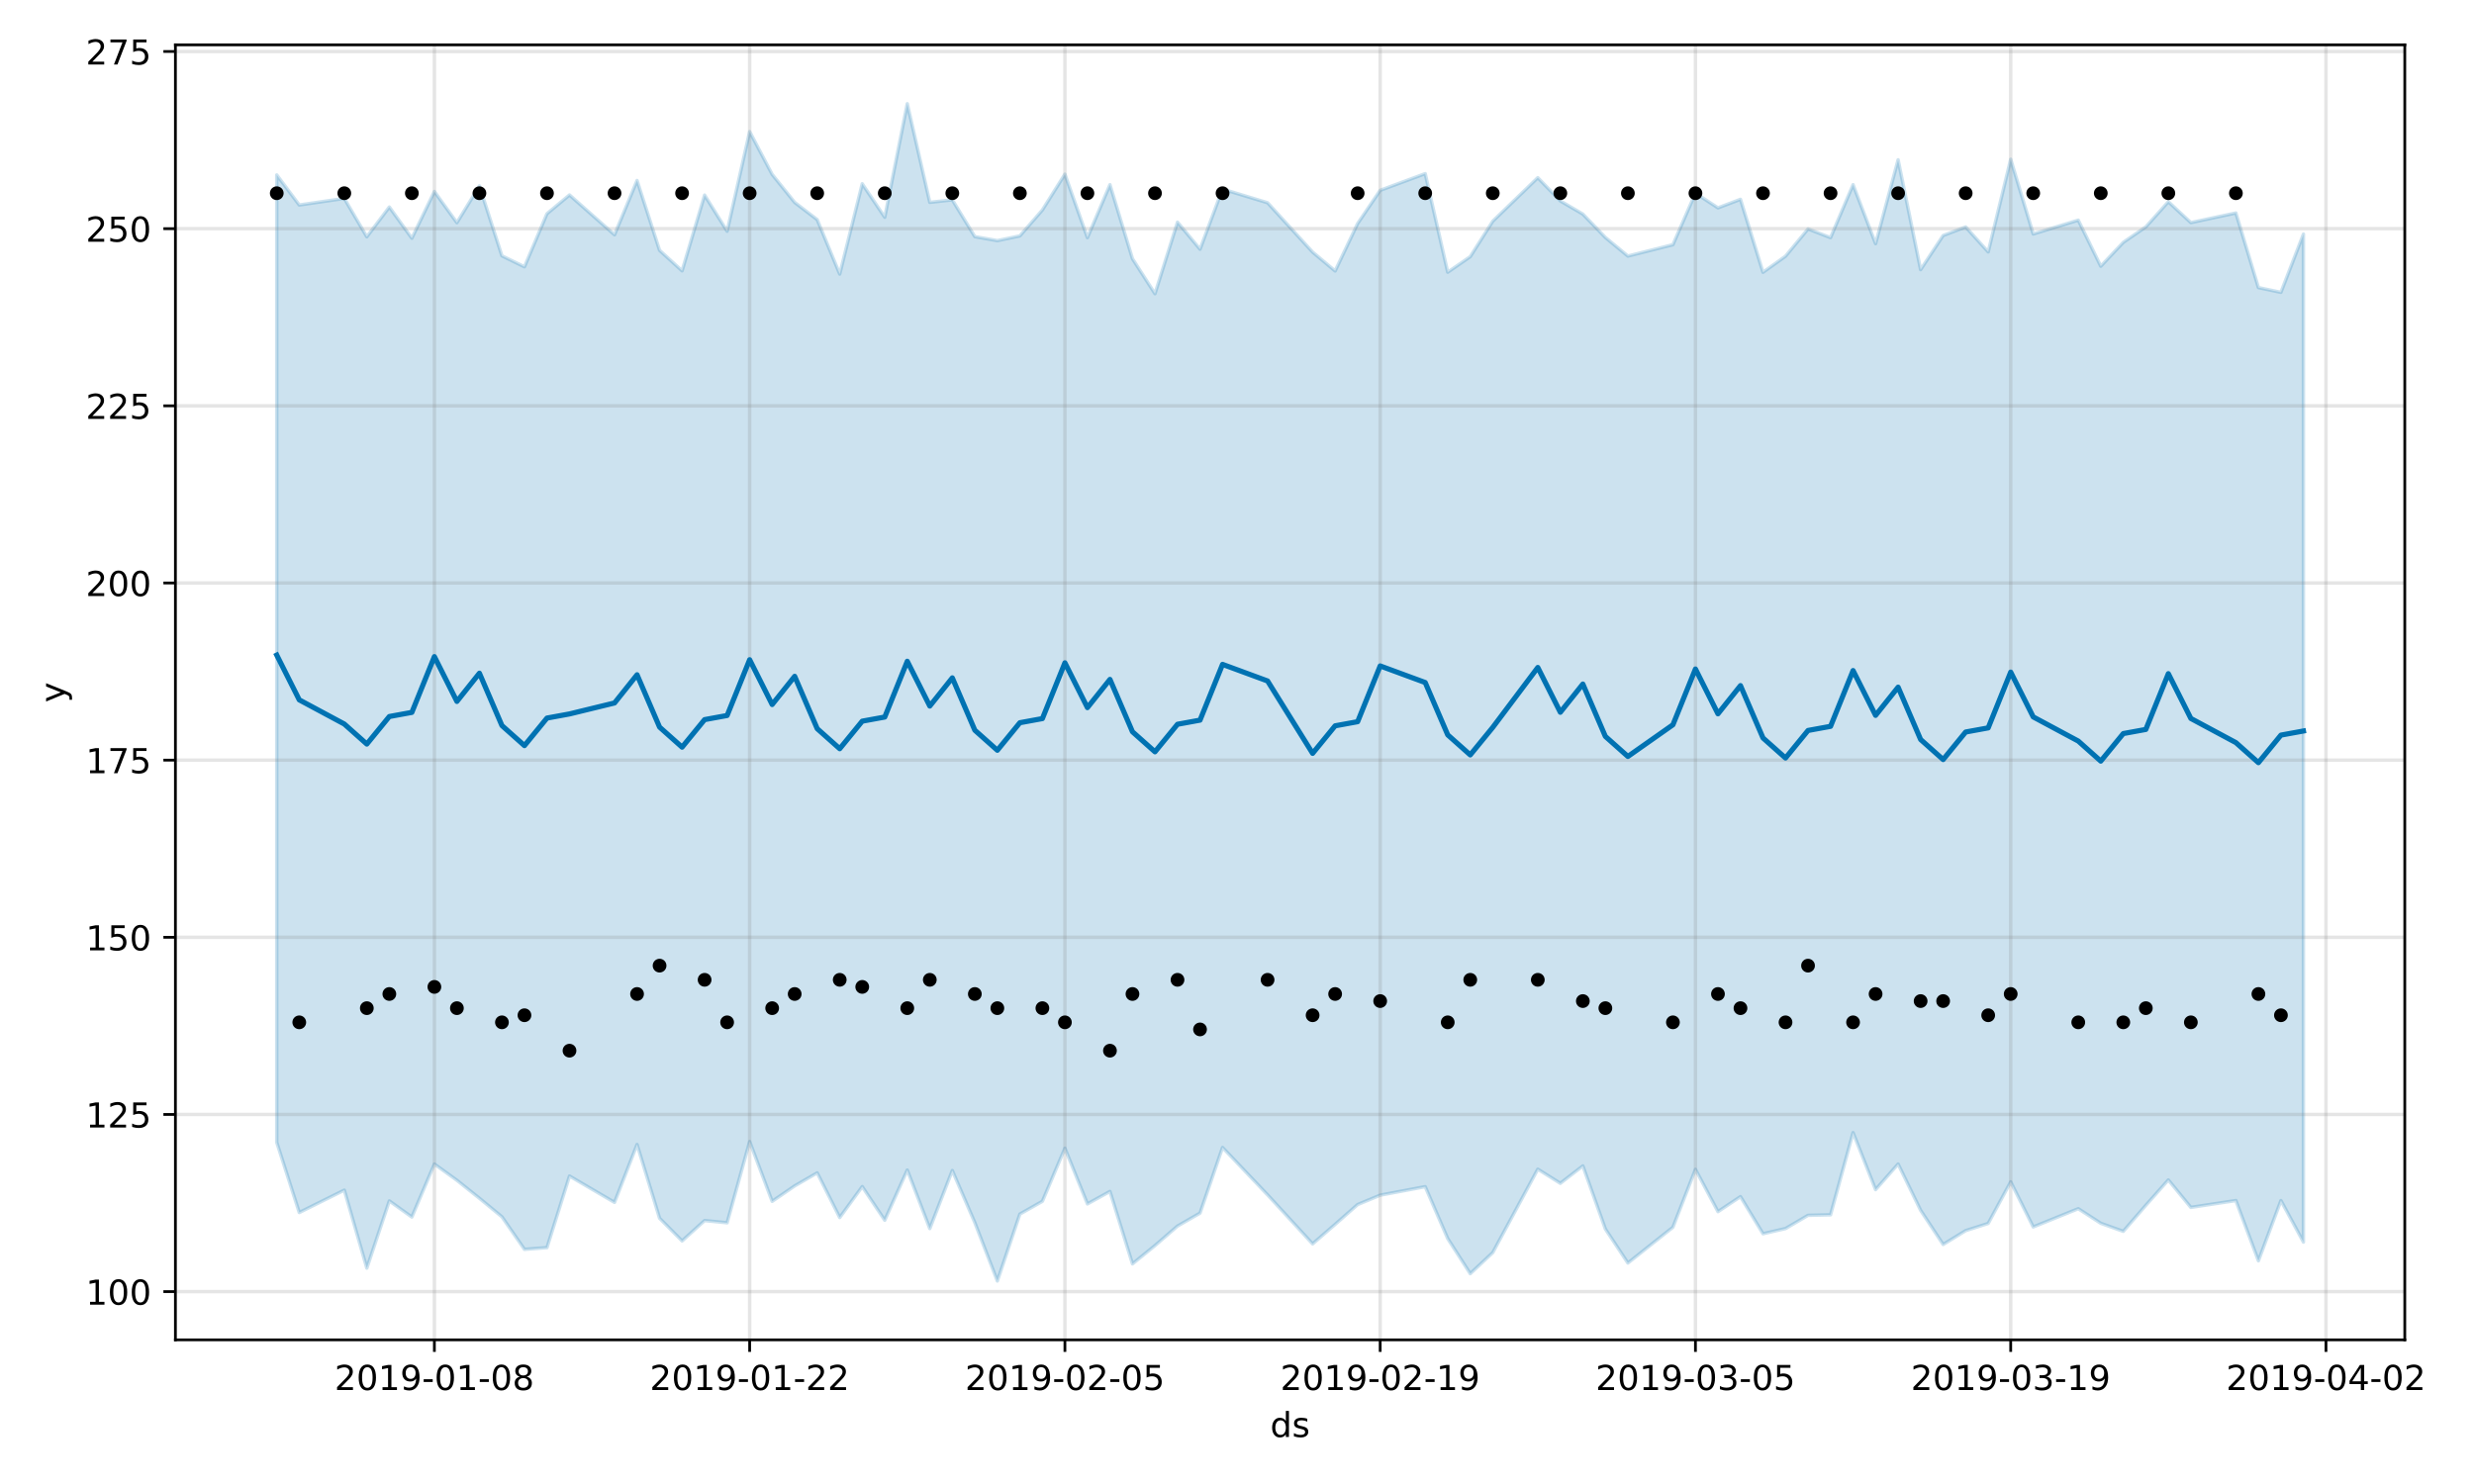 <?xml version="1.0" encoding="utf-8" standalone="no"?>
<!DOCTYPE svg PUBLIC "-//W3C//DTD SVG 1.1//EN"
  "http://www.w3.org/Graphics/SVG/1.1/DTD/svg11.dtd">
<!-- Created with matplotlib (https://matplotlib.org/) -->
<svg height="432pt" version="1.1" viewBox="0 0 720 432" width="720pt" xmlns="http://www.w3.org/2000/svg" xmlns:xlink="http://www.w3.org/1999/xlink">
 <defs>
  <style type="text/css">
*{stroke-linecap:butt;stroke-linejoin:round;}
  </style>
 </defs>
 <g id="figure_1">
  <g id="patch_1">
   <path d="M 0 432 
L 720 432 
L 720 0 
L 0 0 
z
" style="fill:#ffffff;"/>
  </g>
  <g id="axes_1">
   <g id="patch_2">
    <path d="M 51.05 390.04 
L 699.857 390.04 
L 699.857 13.057 
L 51.05 13.057 
z
" style="fill:#ffffff;"/>
   </g>
   <g id="PolyCollection_1">
    <defs>
     <path d="M 80.541 -381.076 
L 80.541 -99.448 
L 87.095 -79.021 
L 100.202 -85.546 
L 106.756 -62.843 
L 113.309 -82.403 
L 119.863 -77.709 
L 126.417 -93.141 
L 132.97 -88.411 
L 139.524 -83.177 
L 146.077 -77.779 
L 152.631 -68.306 
L 159.185 -68.809 
L 165.738 -89.647 
L 178.845 -81.977 
L 185.399 -98.832 
L 191.953 -77.359 
L 198.506 -70.758 
L 205.06 -76.685 
L 211.613 -76.04 
L 218.167 -99.696 
L 224.721 -82.28 
L 231.274 -86.773 
L 237.828 -90.565 
L 244.381 -77.558 
L 250.935 -86.579 
L 257.489 -76.776 
L 264.042 -91.392 
L 270.596 -74.35 
L 277.15 -91.256 
L 283.703 -76.085 
L 290.257 -59.096 
L 296.81 -78.571 
L 303.364 -82.29 
L 309.918 -97.741 
L 316.471 -81.534 
L 323.025 -85.164 
L 329.578 -64.082 
L 336.132 -69.408 
L 342.686 -75.083 
L 349.239 -78.855 
L 355.793 -97.958 
L 368.9 -84.17 
L 382.007 -69.9 
L 388.561 -75.576 
L 395.114 -81.347 
L 401.668 -84.078 
L 414.775 -86.55 
L 421.329 -71.437 
L 427.883 -61.225 
L 434.436 -67.367 
L 447.543 -91.641 
L 454.097 -87.532 
L 460.651 -92.594 
L 467.204 -74.231 
L 473.758 -64.33 
L 486.865 -74.739 
L 493.419 -91.6 
L 499.972 -79.283 
L 506.526 -83.655 
L 513.079 -72.85 
L 519.633 -74.358 
L 526.187 -78.208 
L 532.74 -78.353 
L 539.294 -102.282 
L 545.847 -85.693 
L 552.401 -93.147 
L 558.955 -79.668 
L 565.508 -69.723 
L 572.062 -73.756 
L 578.616 -75.849 
L 585.169 -87.97 
L 591.723 -74.821 
L 604.83 -80.143 
L 611.384 -75.893 
L 617.937 -73.546 
L 624.491 -81.12 
L 631.044 -88.51 
L 637.598 -80.519 
L 650.705 -82.51 
L 657.259 -64.974 
L 663.812 -82.509 
L 670.366 -70.419 
L 670.366 -363.859 
L 670.366 -363.859 
L 663.812 -346.903 
L 657.259 -348.28 
L 650.705 -370.001 
L 637.598 -367.199 
L 631.044 -373.271 
L 624.491 -365.947 
L 617.937 -361.45 
L 611.384 -354.504 
L 604.83 -367.913 
L 591.723 -363.894 
L 585.169 -385.639 
L 578.616 -358.668 
L 572.062 -365.932 
L 565.508 -363.449 
L 558.955 -353.504 
L 552.401 -385.491 
L 545.847 -361.068 
L 539.294 -378.237 
L 532.74 -362.829 
L 526.187 -365.354 
L 519.633 -357.424 
L 513.079 -352.738 
L 506.526 -373.977 
L 499.972 -371.493 
L 493.419 -375.783 
L 486.865 -360.767 
L 473.758 -357.463 
L 467.204 -362.878 
L 460.651 -369.682 
L 454.097 -373.513 
L 447.543 -380.273 
L 434.436 -367.614 
L 427.883 -357.286 
L 421.329 -352.766 
L 414.775 -381.454 
L 401.668 -376.595 
L 395.114 -366.93 
L 388.561 -353.126 
L 382.007 -358.616 
L 368.9 -372.982 
L 355.793 -376.958 
L 349.239 -359.457 
L 342.686 -367.329 
L 336.132 -346.5 
L 329.578 -356.691 
L 323.025 -378.235 
L 316.471 -362.816 
L 309.918 -381.298 
L 303.364 -370.875 
L 296.81 -363.332 
L 290.257 -361.957 
L 283.703 -363.117 
L 277.15 -373.821 
L 270.596 -373.098 
L 264.042 -401.807 
L 257.489 -368.759 
L 250.935 -378.505 
L 244.381 -352.216 
L 237.828 -368.065 
L 231.274 -373.077 
L 224.721 -381.233 
L 218.167 -393.683 
L 211.613 -364.694 
L 205.06 -375.209 
L 198.506 -353.165 
L 191.953 -359.127 
L 185.399 -379.456 
L 178.845 -363.66 
L 165.738 -375.243 
L 159.185 -369.789 
L 152.631 -354.339 
L 146.077 -357.524 
L 139.524 -377.879 
L 132.97 -367.17 
L 126.417 -376.262 
L 119.863 -362.651 
L 113.309 -371.731 
L 106.756 -363.067 
L 100.202 -374.239 
L 87.095 -372.329 
L 80.541 -381.076 
z
" id="ma79e8fa54d" style="stroke:#0072b2;stroke-opacity:0.2;"/>
    </defs>
    <g clip-path="url(#p77fbfadb87)">
     <use style="fill:#0072b2;fill-opacity:0.2;stroke:#0072b2;stroke-opacity:0.2;" x="0" xlink:href="#ma79e8fa54d" y="432"/>
    </g>
   </g>
   <g id="matplotlib.axis_1">
    <g id="xtick_1">
     <g id="line2d_1">
      <path clip-path="url(#p77fbfadb87)" d="M 126.417 390.04 
L 126.417 13.057 
" style="fill:none;stroke:#808080;stroke-linecap:square;stroke-opacity:0.2;"/>
     </g>
     <g id="line2d_2">
      <defs>
       <path d="M 0 0 
L 0 3.5 
" id="mb9d29eb233" style="stroke:#000000;stroke-width:0.8;"/>
      </defs>
      <g>
       <use style="stroke:#000000;stroke-width:0.8;" x="126.417" xlink:href="#mb9d29eb233" y="390.04"/>
      </g>
     </g>
     <g id="text_1">
      <!-- 2019-01-08 -->
      <defs>
       <path d="M 19.188 8.297 
L 53.609 8.297 
L 53.609 0 
L 7.328 0 
L 7.328 8.297 
Q 12.938 14.109 22.625 23.891 
Q 32.328 33.688 34.812 36.531 
Q 39.547 41.844 41.422 45.531 
Q 43.312 49.219 43.312 52.781 
Q 43.312 58.594 39.234 62.25 
Q 35.156 65.922 28.609 65.922 
Q 23.969 65.922 18.812 64.312 
Q 13.672 62.703 7.812 59.422 
L 7.812 69.391 
Q 13.766 71.781 18.938 73 
Q 24.125 74.219 28.422 74.219 
Q 39.75 74.219 46.484 68.547 
Q 53.219 62.891 53.219 53.422 
Q 53.219 48.922 51.531 44.891 
Q 49.859 40.875 45.406 35.406 
Q 44.188 33.984 37.641 27.219 
Q 31.109 20.453 19.188 8.297 
z
" id="DejaVuSans-50"/>
       <path d="M 31.781 66.406 
Q 24.172 66.406 20.328 58.906 
Q 16.5 51.422 16.5 36.375 
Q 16.5 21.391 20.328 13.891 
Q 24.172 6.391 31.781 6.391 
Q 39.453 6.391 43.281 13.891 
Q 47.125 21.391 47.125 36.375 
Q 47.125 51.422 43.281 58.906 
Q 39.453 66.406 31.781 66.406 
z
M 31.781 74.219 
Q 44.047 74.219 50.516 64.516 
Q 56.984 54.828 56.984 36.375 
Q 56.984 17.969 50.516 8.266 
Q 44.047 -1.422 31.781 -1.422 
Q 19.531 -1.422 13.062 8.266 
Q 6.594 17.969 6.594 36.375 
Q 6.594 54.828 13.062 64.516 
Q 19.531 74.219 31.781 74.219 
z
" id="DejaVuSans-48"/>
       <path d="M 12.406 8.297 
L 28.516 8.297 
L 28.516 63.922 
L 10.984 60.406 
L 10.984 69.391 
L 28.422 72.906 
L 38.281 72.906 
L 38.281 8.297 
L 54.391 8.297 
L 54.391 0 
L 12.406 0 
z
" id="DejaVuSans-49"/>
       <path d="M 10.984 1.516 
L 10.984 10.5 
Q 14.703 8.734 18.5 7.812 
Q 22.312 6.891 25.984 6.891 
Q 35.75 6.891 40.891 13.453 
Q 46.047 20.016 46.781 33.406 
Q 43.953 29.203 39.594 26.953 
Q 35.25 24.703 29.984 24.703 
Q 19.047 24.703 12.672 31.312 
Q 6.297 37.938 6.297 49.422 
Q 6.297 60.641 12.938 67.422 
Q 19.578 74.219 30.609 74.219 
Q 43.266 74.219 49.922 64.516 
Q 56.594 54.828 56.594 36.375 
Q 56.594 19.141 48.406 8.859 
Q 40.234 -1.422 26.422 -1.422 
Q 22.703 -1.422 18.891 -0.688 
Q 15.094 0.047 10.984 1.516 
z
M 30.609 32.422 
Q 37.25 32.422 41.125 36.953 
Q 45.016 41.5 45.016 49.422 
Q 45.016 57.281 41.125 61.844 
Q 37.25 66.406 30.609 66.406 
Q 23.969 66.406 20.094 61.844 
Q 16.219 57.281 16.219 49.422 
Q 16.219 41.5 20.094 36.953 
Q 23.969 32.422 30.609 32.422 
z
" id="DejaVuSans-57"/>
       <path d="M 4.891 31.391 
L 31.203 31.391 
L 31.203 23.391 
L 4.891 23.391 
z
" id="DejaVuSans-45"/>
       <path d="M 31.781 34.625 
Q 24.75 34.625 20.719 30.859 
Q 16.703 27.094 16.703 20.516 
Q 16.703 13.922 20.719 10.156 
Q 24.75 6.391 31.781 6.391 
Q 38.812 6.391 42.859 10.172 
Q 46.922 13.969 46.922 20.516 
Q 46.922 27.094 42.891 30.859 
Q 38.875 34.625 31.781 34.625 
z
M 21.922 38.812 
Q 15.578 40.375 12.031 44.719 
Q 8.5 49.078 8.5 55.328 
Q 8.5 64.062 14.719 69.141 
Q 20.953 74.219 31.781 74.219 
Q 42.672 74.219 48.875 69.141 
Q 55.078 64.062 55.078 55.328 
Q 55.078 49.078 51.531 44.719 
Q 48 40.375 41.703 38.812 
Q 48.828 37.156 52.797 32.312 
Q 56.781 27.484 56.781 20.516 
Q 56.781 9.906 50.312 4.234 
Q 43.844 -1.422 31.781 -1.422 
Q 19.734 -1.422 13.25 4.234 
Q 6.781 9.906 6.781 20.516 
Q 6.781 27.484 10.781 32.312 
Q 14.797 37.156 21.922 38.812 
z
M 18.312 54.391 
Q 18.312 48.734 21.844 45.562 
Q 25.391 42.391 31.781 42.391 
Q 38.141 42.391 41.719 45.562 
Q 45.312 48.734 45.312 54.391 
Q 45.312 60.062 41.719 63.234 
Q 38.141 66.406 31.781 66.406 
Q 25.391 66.406 21.844 63.234 
Q 18.312 60.062 18.312 54.391 
z
" id="DejaVuSans-56"/>
      </defs>
      <g transform="translate(97.359 404.638)scale(0.1 -0.1)">
       <use xlink:href="#DejaVuSans-50"/>
       <use x="63.623" xlink:href="#DejaVuSans-48"/>
       <use x="127.246" xlink:href="#DejaVuSans-49"/>
       <use x="190.869" xlink:href="#DejaVuSans-57"/>
       <use x="254.492" xlink:href="#DejaVuSans-45"/>
       <use x="290.576" xlink:href="#DejaVuSans-48"/>
       <use x="354.199" xlink:href="#DejaVuSans-49"/>
       <use x="417.822" xlink:href="#DejaVuSans-45"/>
       <use x="453.906" xlink:href="#DejaVuSans-48"/>
       <use x="517.529" xlink:href="#DejaVuSans-56"/>
      </g>
     </g>
    </g>
    <g id="xtick_2">
     <g id="line2d_3">
      <path clip-path="url(#p77fbfadb87)" d="M 218.167 390.04 
L 218.167 13.057 
" style="fill:none;stroke:#808080;stroke-linecap:square;stroke-opacity:0.2;"/>
     </g>
     <g id="line2d_4">
      <g>
       <use style="stroke:#000000;stroke-width:0.8;" x="218.167" xlink:href="#mb9d29eb233" y="390.04"/>
      </g>
     </g>
     <g id="text_2">
      <!-- 2019-01-22 -->
      <g transform="translate(189.109 404.638)scale(0.1 -0.1)">
       <use xlink:href="#DejaVuSans-50"/>
       <use x="63.623" xlink:href="#DejaVuSans-48"/>
       <use x="127.246" xlink:href="#DejaVuSans-49"/>
       <use x="190.869" xlink:href="#DejaVuSans-57"/>
       <use x="254.492" xlink:href="#DejaVuSans-45"/>
       <use x="290.576" xlink:href="#DejaVuSans-48"/>
       <use x="354.199" xlink:href="#DejaVuSans-49"/>
       <use x="417.822" xlink:href="#DejaVuSans-45"/>
       <use x="453.906" xlink:href="#DejaVuSans-50"/>
       <use x="517.529" xlink:href="#DejaVuSans-50"/>
      </g>
     </g>
    </g>
    <g id="xtick_3">
     <g id="line2d_5">
      <path clip-path="url(#p77fbfadb87)" d="M 309.918 390.04 
L 309.918 13.057 
" style="fill:none;stroke:#808080;stroke-linecap:square;stroke-opacity:0.2;"/>
     </g>
     <g id="line2d_6">
      <g>
       <use style="stroke:#000000;stroke-width:0.8;" x="309.918" xlink:href="#mb9d29eb233" y="390.04"/>
      </g>
     </g>
     <g id="text_3">
      <!-- 2019-02-05 -->
      <defs>
       <path d="M 10.797 72.906 
L 49.516 72.906 
L 49.516 64.594 
L 19.828 64.594 
L 19.828 46.734 
Q 21.969 47.469 24.109 47.828 
Q 26.266 48.188 28.422 48.188 
Q 40.625 48.188 47.75 41.5 
Q 54.891 34.812 54.891 23.391 
Q 54.891 11.625 47.562 5.094 
Q 40.234 -1.422 26.906 -1.422 
Q 22.312 -1.422 17.547 -0.641 
Q 12.797 0.141 7.719 1.703 
L 7.719 11.625 
Q 12.109 9.234 16.797 8.062 
Q 21.484 6.891 26.703 6.891 
Q 35.156 6.891 40.078 11.328 
Q 45.016 15.766 45.016 23.391 
Q 45.016 31 40.078 35.438 
Q 35.156 39.891 26.703 39.891 
Q 22.75 39.891 18.812 39.016 
Q 14.891 38.141 10.797 36.281 
z
" id="DejaVuSans-53"/>
      </defs>
      <g transform="translate(280.86 404.638)scale(0.1 -0.1)">
       <use xlink:href="#DejaVuSans-50"/>
       <use x="63.623" xlink:href="#DejaVuSans-48"/>
       <use x="127.246" xlink:href="#DejaVuSans-49"/>
       <use x="190.869" xlink:href="#DejaVuSans-57"/>
       <use x="254.492" xlink:href="#DejaVuSans-45"/>
       <use x="290.576" xlink:href="#DejaVuSans-48"/>
       <use x="354.199" xlink:href="#DejaVuSans-50"/>
       <use x="417.822" xlink:href="#DejaVuSans-45"/>
       <use x="453.906" xlink:href="#DejaVuSans-48"/>
       <use x="517.529" xlink:href="#DejaVuSans-53"/>
      </g>
     </g>
    </g>
    <g id="xtick_4">
     <g id="line2d_7">
      <path clip-path="url(#p77fbfadb87)" d="M 401.668 390.04 
L 401.668 13.057 
" style="fill:none;stroke:#808080;stroke-linecap:square;stroke-opacity:0.2;"/>
     </g>
     <g id="line2d_8">
      <g>
       <use style="stroke:#000000;stroke-width:0.8;" x="401.668" xlink:href="#mb9d29eb233" y="390.04"/>
      </g>
     </g>
     <g id="text_4">
      <!-- 2019-02-19 -->
      <g transform="translate(372.61 404.638)scale(0.1 -0.1)">
       <use xlink:href="#DejaVuSans-50"/>
       <use x="63.623" xlink:href="#DejaVuSans-48"/>
       <use x="127.246" xlink:href="#DejaVuSans-49"/>
       <use x="190.869" xlink:href="#DejaVuSans-57"/>
       <use x="254.492" xlink:href="#DejaVuSans-45"/>
       <use x="290.576" xlink:href="#DejaVuSans-48"/>
       <use x="354.199" xlink:href="#DejaVuSans-50"/>
       <use x="417.822" xlink:href="#DejaVuSans-45"/>
       <use x="453.906" xlink:href="#DejaVuSans-49"/>
       <use x="517.529" xlink:href="#DejaVuSans-57"/>
      </g>
     </g>
    </g>
    <g id="xtick_5">
     <g id="line2d_9">
      <path clip-path="url(#p77fbfadb87)" d="M 493.419 390.04 
L 493.419 13.057 
" style="fill:none;stroke:#808080;stroke-linecap:square;stroke-opacity:0.2;"/>
     </g>
     <g id="line2d_10">
      <g>
       <use style="stroke:#000000;stroke-width:0.8;" x="493.419" xlink:href="#mb9d29eb233" y="390.04"/>
      </g>
     </g>
     <g id="text_5">
      <!-- 2019-03-05 -->
      <defs>
       <path d="M 40.578 39.312 
Q 47.656 37.797 51.625 33 
Q 55.609 28.219 55.609 21.188 
Q 55.609 10.406 48.188 4.484 
Q 40.766 -1.422 27.094 -1.422 
Q 22.516 -1.422 17.656 -0.516 
Q 12.797 0.391 7.625 2.203 
L 7.625 11.719 
Q 11.719 9.328 16.594 8.109 
Q 21.484 6.891 26.812 6.891 
Q 36.078 6.891 40.938 10.547 
Q 45.797 14.203 45.797 21.188 
Q 45.797 27.641 41.281 31.266 
Q 36.766 34.906 28.719 34.906 
L 20.219 34.906 
L 20.219 43.016 
L 29.109 43.016 
Q 36.375 43.016 40.234 45.922 
Q 44.094 48.828 44.094 54.297 
Q 44.094 59.906 40.109 62.906 
Q 36.141 65.922 28.719 65.922 
Q 24.656 65.922 20.016 65.031 
Q 15.375 64.156 9.812 62.312 
L 9.812 71.094 
Q 15.438 72.656 20.344 73.438 
Q 25.25 74.219 29.594 74.219 
Q 40.828 74.219 47.359 69.109 
Q 53.906 64.016 53.906 55.328 
Q 53.906 49.266 50.438 45.094 
Q 46.969 40.922 40.578 39.312 
z
" id="DejaVuSans-51"/>
      </defs>
      <g transform="translate(464.361 404.638)scale(0.1 -0.1)">
       <use xlink:href="#DejaVuSans-50"/>
       <use x="63.623" xlink:href="#DejaVuSans-48"/>
       <use x="127.246" xlink:href="#DejaVuSans-49"/>
       <use x="190.869" xlink:href="#DejaVuSans-57"/>
       <use x="254.492" xlink:href="#DejaVuSans-45"/>
       <use x="290.576" xlink:href="#DejaVuSans-48"/>
       <use x="354.199" xlink:href="#DejaVuSans-51"/>
       <use x="417.822" xlink:href="#DejaVuSans-45"/>
       <use x="453.906" xlink:href="#DejaVuSans-48"/>
       <use x="517.529" xlink:href="#DejaVuSans-53"/>
      </g>
     </g>
    </g>
    <g id="xtick_6">
     <g id="line2d_11">
      <path clip-path="url(#p77fbfadb87)" d="M 585.169 390.04 
L 585.169 13.057 
" style="fill:none;stroke:#808080;stroke-linecap:square;stroke-opacity:0.2;"/>
     </g>
     <g id="line2d_12">
      <g>
       <use style="stroke:#000000;stroke-width:0.8;" x="585.169" xlink:href="#mb9d29eb233" y="390.04"/>
      </g>
     </g>
     <g id="text_6">
      <!-- 2019-03-19 -->
      <g transform="translate(556.111 404.638)scale(0.1 -0.1)">
       <use xlink:href="#DejaVuSans-50"/>
       <use x="63.623" xlink:href="#DejaVuSans-48"/>
       <use x="127.246" xlink:href="#DejaVuSans-49"/>
       <use x="190.869" xlink:href="#DejaVuSans-57"/>
       <use x="254.492" xlink:href="#DejaVuSans-45"/>
       <use x="290.576" xlink:href="#DejaVuSans-48"/>
       <use x="354.199" xlink:href="#DejaVuSans-51"/>
       <use x="417.822" xlink:href="#DejaVuSans-45"/>
       <use x="453.906" xlink:href="#DejaVuSans-49"/>
       <use x="517.529" xlink:href="#DejaVuSans-57"/>
      </g>
     </g>
    </g>
    <g id="xtick_7">
     <g id="line2d_13">
      <path clip-path="url(#p77fbfadb87)" d="M 676.92 390.04 
L 676.92 13.057 
" style="fill:none;stroke:#808080;stroke-linecap:square;stroke-opacity:0.2;"/>
     </g>
     <g id="line2d_14">
      <g>
       <use style="stroke:#000000;stroke-width:0.8;" x="676.92" xlink:href="#mb9d29eb233" y="390.04"/>
      </g>
     </g>
     <g id="text_7">
      <!-- 2019-04-02 -->
      <defs>
       <path d="M 37.797 64.312 
L 12.891 25.391 
L 37.797 25.391 
z
M 35.203 72.906 
L 47.609 72.906 
L 47.609 25.391 
L 58.016 25.391 
L 58.016 17.188 
L 47.609 17.188 
L 47.609 0 
L 37.797 0 
L 37.797 17.188 
L 4.891 17.188 
L 4.891 26.703 
z
" id="DejaVuSans-52"/>
      </defs>
      <g transform="translate(647.862 404.638)scale(0.1 -0.1)">
       <use xlink:href="#DejaVuSans-50"/>
       <use x="63.623" xlink:href="#DejaVuSans-48"/>
       <use x="127.246" xlink:href="#DejaVuSans-49"/>
       <use x="190.869" xlink:href="#DejaVuSans-57"/>
       <use x="254.492" xlink:href="#DejaVuSans-45"/>
       <use x="290.576" xlink:href="#DejaVuSans-48"/>
       <use x="354.199" xlink:href="#DejaVuSans-52"/>
       <use x="417.822" xlink:href="#DejaVuSans-45"/>
       <use x="453.906" xlink:href="#DejaVuSans-48"/>
       <use x="517.529" xlink:href="#DejaVuSans-50"/>
      </g>
     </g>
    </g>
    <g id="text_8">
     <!-- ds -->
     <defs>
      <path d="M 45.406 46.391 
L 45.406 75.984 
L 54.391 75.984 
L 54.391 0 
L 45.406 0 
L 45.406 8.203 
Q 42.578 3.328 38.25 0.953 
Q 33.938 -1.422 27.875 -1.422 
Q 17.969 -1.422 11.734 6.484 
Q 5.516 14.406 5.516 27.297 
Q 5.516 40.188 11.734 48.094 
Q 17.969 56 27.875 56 
Q 33.938 56 38.25 53.625 
Q 42.578 51.266 45.406 46.391 
z
M 14.797 27.297 
Q 14.797 17.391 18.875 11.75 
Q 22.953 6.109 30.078 6.109 
Q 37.203 6.109 41.297 11.75 
Q 45.406 17.391 45.406 27.297 
Q 45.406 37.203 41.297 42.844 
Q 37.203 48.484 30.078 48.484 
Q 22.953 48.484 18.875 42.844 
Q 14.797 37.203 14.797 27.297 
z
" id="DejaVuSans-100"/>
      <path d="M 44.281 53.078 
L 44.281 44.578 
Q 40.484 46.531 36.375 47.5 
Q 32.281 48.484 27.875 48.484 
Q 21.188 48.484 17.844 46.438 
Q 14.5 44.391 14.5 40.281 
Q 14.5 37.156 16.891 35.375 
Q 19.281 33.594 26.516 31.984 
L 29.594 31.297 
Q 39.156 29.25 43.188 25.516 
Q 47.219 21.781 47.219 15.094 
Q 47.219 7.469 41.188 3.016 
Q 35.156 -1.422 24.609 -1.422 
Q 20.219 -1.422 15.453 -0.562 
Q 10.688 0.297 5.422 2 
L 5.422 11.281 
Q 10.406 8.688 15.234 7.391 
Q 20.062 6.109 24.812 6.109 
Q 31.156 6.109 34.562 8.281 
Q 37.984 10.453 37.984 14.406 
Q 37.984 18.062 35.516 20.016 
Q 33.062 21.969 24.703 23.781 
L 21.578 24.516 
Q 13.234 26.266 9.516 29.906 
Q 5.812 33.547 5.812 39.891 
Q 5.812 47.609 11.281 51.797 
Q 16.75 56 26.812 56 
Q 31.781 56 36.172 55.266 
Q 40.578 54.547 44.281 53.078 
z
" id="DejaVuSans-115"/>
     </defs>
     <g transform="translate(369.675 418.317)scale(0.1 -0.1)">
      <use xlink:href="#DejaVuSans-100"/>
      <use x="63.477" xlink:href="#DejaVuSans-115"/>
     </g>
    </g>
   </g>
   <g id="matplotlib.axis_2">
    <g id="ytick_1">
     <g id="line2d_15">
      <path clip-path="url(#p77fbfadb87)" d="M 51.05 375.996 
L 699.857 375.996 
" style="fill:none;stroke:#808080;stroke-linecap:square;stroke-opacity:0.2;"/>
     </g>
     <g id="line2d_16">
      <defs>
       <path d="M 0 0 
L -3.5 0 
" id="m7cf1767432" style="stroke:#000000;stroke-width:0.8;"/>
      </defs>
      <g>
       <use style="stroke:#000000;stroke-width:0.8;" x="51.05" xlink:href="#m7cf1767432" y="375.996"/>
      </g>
     </g>
     <g id="text_9">
      <!-- 100 -->
      <g transform="translate(24.962 379.795)scale(0.1 -0.1)">
       <use xlink:href="#DejaVuSans-49"/>
       <use x="63.623" xlink:href="#DejaVuSans-48"/>
       <use x="127.246" xlink:href="#DejaVuSans-48"/>
      </g>
     </g>
    </g>
    <g id="ytick_2">
     <g id="line2d_17">
      <path clip-path="url(#p77fbfadb87)" d="M 51.05 324.423 
L 699.857 324.423 
" style="fill:none;stroke:#808080;stroke-linecap:square;stroke-opacity:0.2;"/>
     </g>
     <g id="line2d_18">
      <g>
       <use style="stroke:#000000;stroke-width:0.8;" x="51.05" xlink:href="#m7cf1767432" y="324.423"/>
      </g>
     </g>
     <g id="text_10">
      <!-- 125 -->
      <g transform="translate(24.962 328.222)scale(0.1 -0.1)">
       <use xlink:href="#DejaVuSans-49"/>
       <use x="63.623" xlink:href="#DejaVuSans-50"/>
       <use x="127.246" xlink:href="#DejaVuSans-53"/>
      </g>
     </g>
    </g>
    <g id="ytick_3">
     <g id="line2d_19">
      <path clip-path="url(#p77fbfadb87)" d="M 51.05 272.85 
L 699.857 272.85 
" style="fill:none;stroke:#808080;stroke-linecap:square;stroke-opacity:0.2;"/>
     </g>
     <g id="line2d_20">
      <g>
       <use style="stroke:#000000;stroke-width:0.8;" x="51.05" xlink:href="#m7cf1767432" y="272.85"/>
      </g>
     </g>
     <g id="text_11">
      <!-- 150 -->
      <g transform="translate(24.962 276.65)scale(0.1 -0.1)">
       <use xlink:href="#DejaVuSans-49"/>
       <use x="63.623" xlink:href="#DejaVuSans-53"/>
       <use x="127.246" xlink:href="#DejaVuSans-48"/>
      </g>
     </g>
    </g>
    <g id="ytick_4">
     <g id="line2d_21">
      <path clip-path="url(#p77fbfadb87)" d="M 51.05 221.278 
L 699.857 221.278 
" style="fill:none;stroke:#808080;stroke-linecap:square;stroke-opacity:0.2;"/>
     </g>
     <g id="line2d_22">
      <g>
       <use style="stroke:#000000;stroke-width:0.8;" x="51.05" xlink:href="#m7cf1767432" y="221.278"/>
      </g>
     </g>
     <g id="text_12">
      <!-- 175 -->
      <defs>
       <path d="M 8.203 72.906 
L 55.078 72.906 
L 55.078 68.703 
L 28.609 0 
L 18.312 0 
L 43.219 64.594 
L 8.203 64.594 
z
" id="DejaVuSans-55"/>
      </defs>
      <g transform="translate(24.962 225.077)scale(0.1 -0.1)">
       <use xlink:href="#DejaVuSans-49"/>
       <use x="63.623" xlink:href="#DejaVuSans-55"/>
       <use x="127.246" xlink:href="#DejaVuSans-53"/>
      </g>
     </g>
    </g>
    <g id="ytick_5">
     <g id="line2d_23">
      <path clip-path="url(#p77fbfadb87)" d="M 51.05 169.705 
L 699.857 169.705 
" style="fill:none;stroke:#808080;stroke-linecap:square;stroke-opacity:0.2;"/>
     </g>
     <g id="line2d_24">
      <g>
       <use style="stroke:#000000;stroke-width:0.8;" x="51.05" xlink:href="#m7cf1767432" y="169.705"/>
      </g>
     </g>
     <g id="text_13">
      <!-- 200 -->
      <g transform="translate(24.962 173.504)scale(0.1 -0.1)">
       <use xlink:href="#DejaVuSans-50"/>
       <use x="63.623" xlink:href="#DejaVuSans-48"/>
       <use x="127.246" xlink:href="#DejaVuSans-48"/>
      </g>
     </g>
    </g>
    <g id="ytick_6">
     <g id="line2d_25">
      <path clip-path="url(#p77fbfadb87)" d="M 51.05 118.132 
L 699.857 118.132 
" style="fill:none;stroke:#808080;stroke-linecap:square;stroke-opacity:0.2;"/>
     </g>
     <g id="line2d_26">
      <g>
       <use style="stroke:#000000;stroke-width:0.8;" x="51.05" xlink:href="#m7cf1767432" y="118.132"/>
      </g>
     </g>
     <g id="text_14">
      <!-- 225 -->
      <g transform="translate(24.962 121.932)scale(0.1 -0.1)">
       <use xlink:href="#DejaVuSans-50"/>
       <use x="63.623" xlink:href="#DejaVuSans-50"/>
       <use x="127.246" xlink:href="#DejaVuSans-53"/>
      </g>
     </g>
    </g>
    <g id="ytick_7">
     <g id="line2d_27">
      <path clip-path="url(#p77fbfadb87)" d="M 51.05 66.56 
L 699.857 66.56 
" style="fill:none;stroke:#808080;stroke-linecap:square;stroke-opacity:0.2;"/>
     </g>
     <g id="line2d_28">
      <g>
       <use style="stroke:#000000;stroke-width:0.8;" x="51.05" xlink:href="#m7cf1767432" y="66.56"/>
      </g>
     </g>
     <g id="text_15">
      <!-- 250 -->
      <g transform="translate(24.962 70.359)scale(0.1 -0.1)">
       <use xlink:href="#DejaVuSans-50"/>
       <use x="63.623" xlink:href="#DejaVuSans-53"/>
       <use x="127.246" xlink:href="#DejaVuSans-48"/>
      </g>
     </g>
    </g>
    <g id="ytick_8">
     <g id="line2d_29">
      <path clip-path="url(#p77fbfadb87)" d="M 51.05 14.987 
L 699.857 14.987 
" style="fill:none;stroke:#808080;stroke-linecap:square;stroke-opacity:0.2;"/>
     </g>
     <g id="line2d_30">
      <g>
       <use style="stroke:#000000;stroke-width:0.8;" x="51.05" xlink:href="#m7cf1767432" y="14.987"/>
      </g>
     </g>
     <g id="text_16">
      <!-- 275 -->
      <g transform="translate(24.962 18.786)scale(0.1 -0.1)">
       <use xlink:href="#DejaVuSans-50"/>
       <use x="63.623" xlink:href="#DejaVuSans-55"/>
       <use x="127.246" xlink:href="#DejaVuSans-53"/>
      </g>
     </g>
    </g>
    <g id="text_17">
     <!-- y -->
     <defs>
      <path d="M 32.172 -5.078 
Q 28.375 -14.844 24.75 -17.812 
Q 21.141 -20.797 15.094 -20.797 
L 7.906 -20.797 
L 7.906 -13.281 
L 13.188 -13.281 
Q 16.891 -13.281 18.938 -11.516 
Q 21 -9.766 23.484 -3.219 
L 25.094 0.875 
L 2.984 54.688 
L 12.5 54.688 
L 29.594 11.922 
L 46.688 54.688 
L 56.203 54.688 
z
" id="DejaVuSans-121"/>
     </defs>
     <g transform="translate(18.883 204.508)rotate(-90)scale(0.1 -0.1)">
      <use xlink:href="#DejaVuSans-121"/>
     </g>
    </g>
   </g>
   <g id="line2d_31">
    <defs>
     <path d="M 0 1.5 
C 0.398 1.5 0.779 1.342 1.061 1.061 
C 1.342 0.779 1.5 0.398 1.5 0 
C 1.5 -0.398 1.342 -0.779 1.061 -1.061 
C 0.779 -1.342 0.398 -1.5 0 -1.5 
C -0.398 -1.5 -0.779 -1.342 -1.061 -1.061 
C -1.342 -0.779 -1.5 -0.398 -1.5 0 
C -1.5 0.398 -1.342 0.779 -1.061 1.061 
C -0.779 1.342 -0.398 1.5 0 1.5 
z
" id="m5e2917544f" style="stroke:#000000;"/>
    </defs>
    <g clip-path="url(#p77fbfadb87)">
     <use style="stroke:#000000;" x="80.541" xlink:href="#m5e2917544f" y="56.245"/>
     <use style="stroke:#000000;" x="87.095" xlink:href="#m5e2917544f" y="297.605"/>
     <use style="stroke:#000000;" x="100.202" xlink:href="#m5e2917544f" y="56.245"/>
     <use style="stroke:#000000;" x="106.756" xlink:href="#m5e2917544f" y="293.48"/>
     <use style="stroke:#000000;" x="113.309" xlink:href="#m5e2917544f" y="289.354"/>
     <use style="stroke:#000000;" x="119.863" xlink:href="#m5e2917544f" y="56.245"/>
     <use style="stroke:#000000;" x="126.417" xlink:href="#m5e2917544f" y="287.291"/>
     <use style="stroke:#000000;" x="132.97" xlink:href="#m5e2917544f" y="293.48"/>
     <use style="stroke:#000000;" x="139.524" xlink:href="#m5e2917544f" y="56.245"/>
     <use style="stroke:#000000;" x="146.077" xlink:href="#m5e2917544f" y="297.605"/>
     <use style="stroke:#000000;" x="152.631" xlink:href="#m5e2917544f" y="295.542"/>
     <use style="stroke:#000000;" x="159.185" xlink:href="#m5e2917544f" y="56.245"/>
     <use style="stroke:#000000;" x="165.738" xlink:href="#m5e2917544f" y="305.857"/>
     <use style="stroke:#000000;" x="178.845" xlink:href="#m5e2917544f" y="56.245"/>
     <use style="stroke:#000000;" x="185.399" xlink:href="#m5e2917544f" y="289.354"/>
     <use style="stroke:#000000;" x="191.953" xlink:href="#m5e2917544f" y="281.102"/>
     <use style="stroke:#000000;" x="198.506" xlink:href="#m5e2917544f" y="56.245"/>
     <use style="stroke:#000000;" x="205.06" xlink:href="#m5e2917544f" y="285.228"/>
     <use style="stroke:#000000;" x="211.613" xlink:href="#m5e2917544f" y="297.605"/>
     <use style="stroke:#000000;" x="218.167" xlink:href="#m5e2917544f" y="56.245"/>
     <use style="stroke:#000000;" x="224.721" xlink:href="#m5e2917544f" y="293.48"/>
     <use style="stroke:#000000;" x="231.274" xlink:href="#m5e2917544f" y="289.354"/>
     <use style="stroke:#000000;" x="237.828" xlink:href="#m5e2917544f" y="56.245"/>
     <use style="stroke:#000000;" x="244.381" xlink:href="#m5e2917544f" y="285.228"/>
     <use style="stroke:#000000;" x="250.935" xlink:href="#m5e2917544f" y="287.291"/>
     <use style="stroke:#000000;" x="257.489" xlink:href="#m5e2917544f" y="56.245"/>
     <use style="stroke:#000000;" x="264.042" xlink:href="#m5e2917544f" y="293.48"/>
     <use style="stroke:#000000;" x="270.596" xlink:href="#m5e2917544f" y="285.228"/>
     <use style="stroke:#000000;" x="277.15" xlink:href="#m5e2917544f" y="56.245"/>
     <use style="stroke:#000000;" x="283.703" xlink:href="#m5e2917544f" y="289.354"/>
     <use style="stroke:#000000;" x="290.257" xlink:href="#m5e2917544f" y="293.48"/>
     <use style="stroke:#000000;" x="296.81" xlink:href="#m5e2917544f" y="56.245"/>
     <use style="stroke:#000000;" x="303.364" xlink:href="#m5e2917544f" y="293.48"/>
     <use style="stroke:#000000;" x="309.918" xlink:href="#m5e2917544f" y="297.605"/>
     <use style="stroke:#000000;" x="316.471" xlink:href="#m5e2917544f" y="56.245"/>
     <use style="stroke:#000000;" x="323.025" xlink:href="#m5e2917544f" y="305.857"/>
     <use style="stroke:#000000;" x="329.578" xlink:href="#m5e2917544f" y="289.354"/>
     <use style="stroke:#000000;" x="336.132" xlink:href="#m5e2917544f" y="56.245"/>
     <use style="stroke:#000000;" x="342.686" xlink:href="#m5e2917544f" y="285.228"/>
     <use style="stroke:#000000;" x="349.239" xlink:href="#m5e2917544f" y="299.668"/>
     <use style="stroke:#000000;" x="355.793" xlink:href="#m5e2917544f" y="56.245"/>
     <use style="stroke:#000000;" x="368.9" xlink:href="#m5e2917544f" y="285.228"/>
     <use style="stroke:#000000;" x="382.007" xlink:href="#m5e2917544f" y="295.542"/>
     <use style="stroke:#000000;" x="388.561" xlink:href="#m5e2917544f" y="289.354"/>
     <use style="stroke:#000000;" x="395.114" xlink:href="#m5e2917544f" y="56.245"/>
     <use style="stroke:#000000;" x="401.668" xlink:href="#m5e2917544f" y="291.417"/>
     <use style="stroke:#000000;" x="414.775" xlink:href="#m5e2917544f" y="56.245"/>
     <use style="stroke:#000000;" x="421.329" xlink:href="#m5e2917544f" y="297.605"/>
     <use style="stroke:#000000;" x="427.883" xlink:href="#m5e2917544f" y="285.228"/>
     <use style="stroke:#000000;" x="434.436" xlink:href="#m5e2917544f" y="56.245"/>
     <use style="stroke:#000000;" x="447.543" xlink:href="#m5e2917544f" y="285.228"/>
     <use style="stroke:#000000;" x="454.097" xlink:href="#m5e2917544f" y="56.245"/>
     <use style="stroke:#000000;" x="460.651" xlink:href="#m5e2917544f" y="291.417"/>
     <use style="stroke:#000000;" x="467.204" xlink:href="#m5e2917544f" y="293.48"/>
     <use style="stroke:#000000;" x="473.758" xlink:href="#m5e2917544f" y="56.245"/>
     <use style="stroke:#000000;" x="486.865" xlink:href="#m5e2917544f" y="297.605"/>
     <use style="stroke:#000000;" x="493.419" xlink:href="#m5e2917544f" y="56.245"/>
     <use style="stroke:#000000;" x="499.972" xlink:href="#m5e2917544f" y="289.354"/>
     <use style="stroke:#000000;" x="506.526" xlink:href="#m5e2917544f" y="293.48"/>
     <use style="stroke:#000000;" x="513.079" xlink:href="#m5e2917544f" y="56.245"/>
     <use style="stroke:#000000;" x="519.633" xlink:href="#m5e2917544f" y="297.605"/>
     <use style="stroke:#000000;" x="526.187" xlink:href="#m5e2917544f" y="281.102"/>
     <use style="stroke:#000000;" x="532.74" xlink:href="#m5e2917544f" y="56.245"/>
     <use style="stroke:#000000;" x="539.294" xlink:href="#m5e2917544f" y="297.605"/>
     <use style="stroke:#000000;" x="545.847" xlink:href="#m5e2917544f" y="289.354"/>
     <use style="stroke:#000000;" x="552.401" xlink:href="#m5e2917544f" y="56.245"/>
     <use style="stroke:#000000;" x="558.955" xlink:href="#m5e2917544f" y="291.417"/>
     <use style="stroke:#000000;" x="565.508" xlink:href="#m5e2917544f" y="291.417"/>
     <use style="stroke:#000000;" x="572.062" xlink:href="#m5e2917544f" y="56.245"/>
     <use style="stroke:#000000;" x="578.616" xlink:href="#m5e2917544f" y="295.542"/>
     <use style="stroke:#000000;" x="585.169" xlink:href="#m5e2917544f" y="289.354"/>
     <use style="stroke:#000000;" x="591.723" xlink:href="#m5e2917544f" y="56.245"/>
     <use style="stroke:#000000;" x="604.83" xlink:href="#m5e2917544f" y="297.605"/>
     <use style="stroke:#000000;" x="611.384" xlink:href="#m5e2917544f" y="56.245"/>
     <use style="stroke:#000000;" x="617.937" xlink:href="#m5e2917544f" y="297.605"/>
     <use style="stroke:#000000;" x="624.491" xlink:href="#m5e2917544f" y="293.48"/>
     <use style="stroke:#000000;" x="631.044" xlink:href="#m5e2917544f" y="56.245"/>
     <use style="stroke:#000000;" x="637.598" xlink:href="#m5e2917544f" y="297.605"/>
     <use style="stroke:#000000;" x="650.705" xlink:href="#m5e2917544f" y="56.245"/>
     <use style="stroke:#000000;" x="657.259" xlink:href="#m5e2917544f" y="289.354"/>
     <use style="stroke:#000000;" x="663.812" xlink:href="#m5e2917544f" y="295.542"/>
    </g>
   </g>
   <g id="line2d_32">
    <path clip-path="url(#p77fbfadb87)" d="M 80.541 190.698 
L 87.095 203.735 
L 100.202 210.766 
L 106.756 216.601 
L 113.309 208.581 
L 119.863 207.38 
L 126.417 191.149 
L 132.97 204.186 
L 139.524 195.977 
L 146.077 211.217 
L 152.631 217.052 
L 159.185 209.032 
L 165.738 207.831 
L 178.845 204.637 
L 185.399 196.428 
L 191.953 211.668 
L 198.506 217.503 
L 205.06 209.483 
L 211.613 208.282 
L 218.167 192.051 
L 224.721 205.088 
L 231.274 196.879 
L 237.828 212.119 
L 244.381 217.954 
L 250.935 209.934 
L 257.489 208.733 
L 264.042 192.502 
L 270.596 205.539 
L 277.15 197.33 
L 283.703 212.57 
L 290.257 218.405 
L 296.81 210.385 
L 303.364 209.184 
L 309.918 192.953 
L 316.471 205.99 
L 323.025 197.781 
L 329.578 213.021 
L 336.132 218.856 
L 342.686 210.836 
L 349.239 209.635 
L 355.793 193.404 
L 368.9 198.232 
L 382.007 219.307 
L 388.561 211.287 
L 395.114 210.086 
L 401.668 193.855 
L 414.775 198.683 
L 421.329 213.923 
L 427.883 219.758 
L 434.436 211.738 
L 447.543 194.306 
L 454.097 207.343 
L 460.651 199.134 
L 467.204 214.374 
L 473.758 220.209 
L 486.865 210.988 
L 493.419 194.757 
L 499.972 207.794 
L 506.526 199.585 
L 513.079 214.825 
L 519.633 220.66 
L 526.187 212.64 
L 532.74 211.439 
L 539.294 195.208 
L 545.847 208.245 
L 552.401 200.036 
L 558.955 215.276 
L 565.508 221.111 
L 572.062 213.091 
L 578.616 211.89 
L 585.169 195.659 
L 591.723 208.696 
L 604.83 215.727 
L 611.384 221.562 
L 617.937 213.542 
L 624.491 212.341 
L 631.044 196.11 
L 637.598 209.147 
L 650.705 216.178 
L 657.259 222.013 
L 663.812 213.993 
L 670.366 212.792 
" style="fill:none;stroke:#0072b2;stroke-linecap:square;stroke-width:1.5;"/>
   </g>
   <g id="patch_3">
    <path d="M 51.05 390.04 
L 51.05 13.057 
" style="fill:none;stroke:#000000;stroke-linecap:square;stroke-linejoin:miter;stroke-width:0.8;"/>
   </g>
   <g id="patch_4">
    <path d="M 699.857 390.04 
L 699.857 13.057 
" style="fill:none;stroke:#000000;stroke-linecap:square;stroke-linejoin:miter;stroke-width:0.8;"/>
   </g>
   <g id="patch_5">
    <path d="M 51.05 390.04 
L 699.857 390.04 
" style="fill:none;stroke:#000000;stroke-linecap:square;stroke-linejoin:miter;stroke-width:0.8;"/>
   </g>
   <g id="patch_6">
    <path d="M 51.05 13.057 
L 699.857 13.057 
" style="fill:none;stroke:#000000;stroke-linecap:square;stroke-linejoin:miter;stroke-width:0.8;"/>
   </g>
  </g>
 </g>
 <defs>
  <clipPath id="p77fbfadb87">
   <rect height="376.983" width="648.807" x="51.05" y="13.057"/>
  </clipPath>
 </defs>
</svg>
